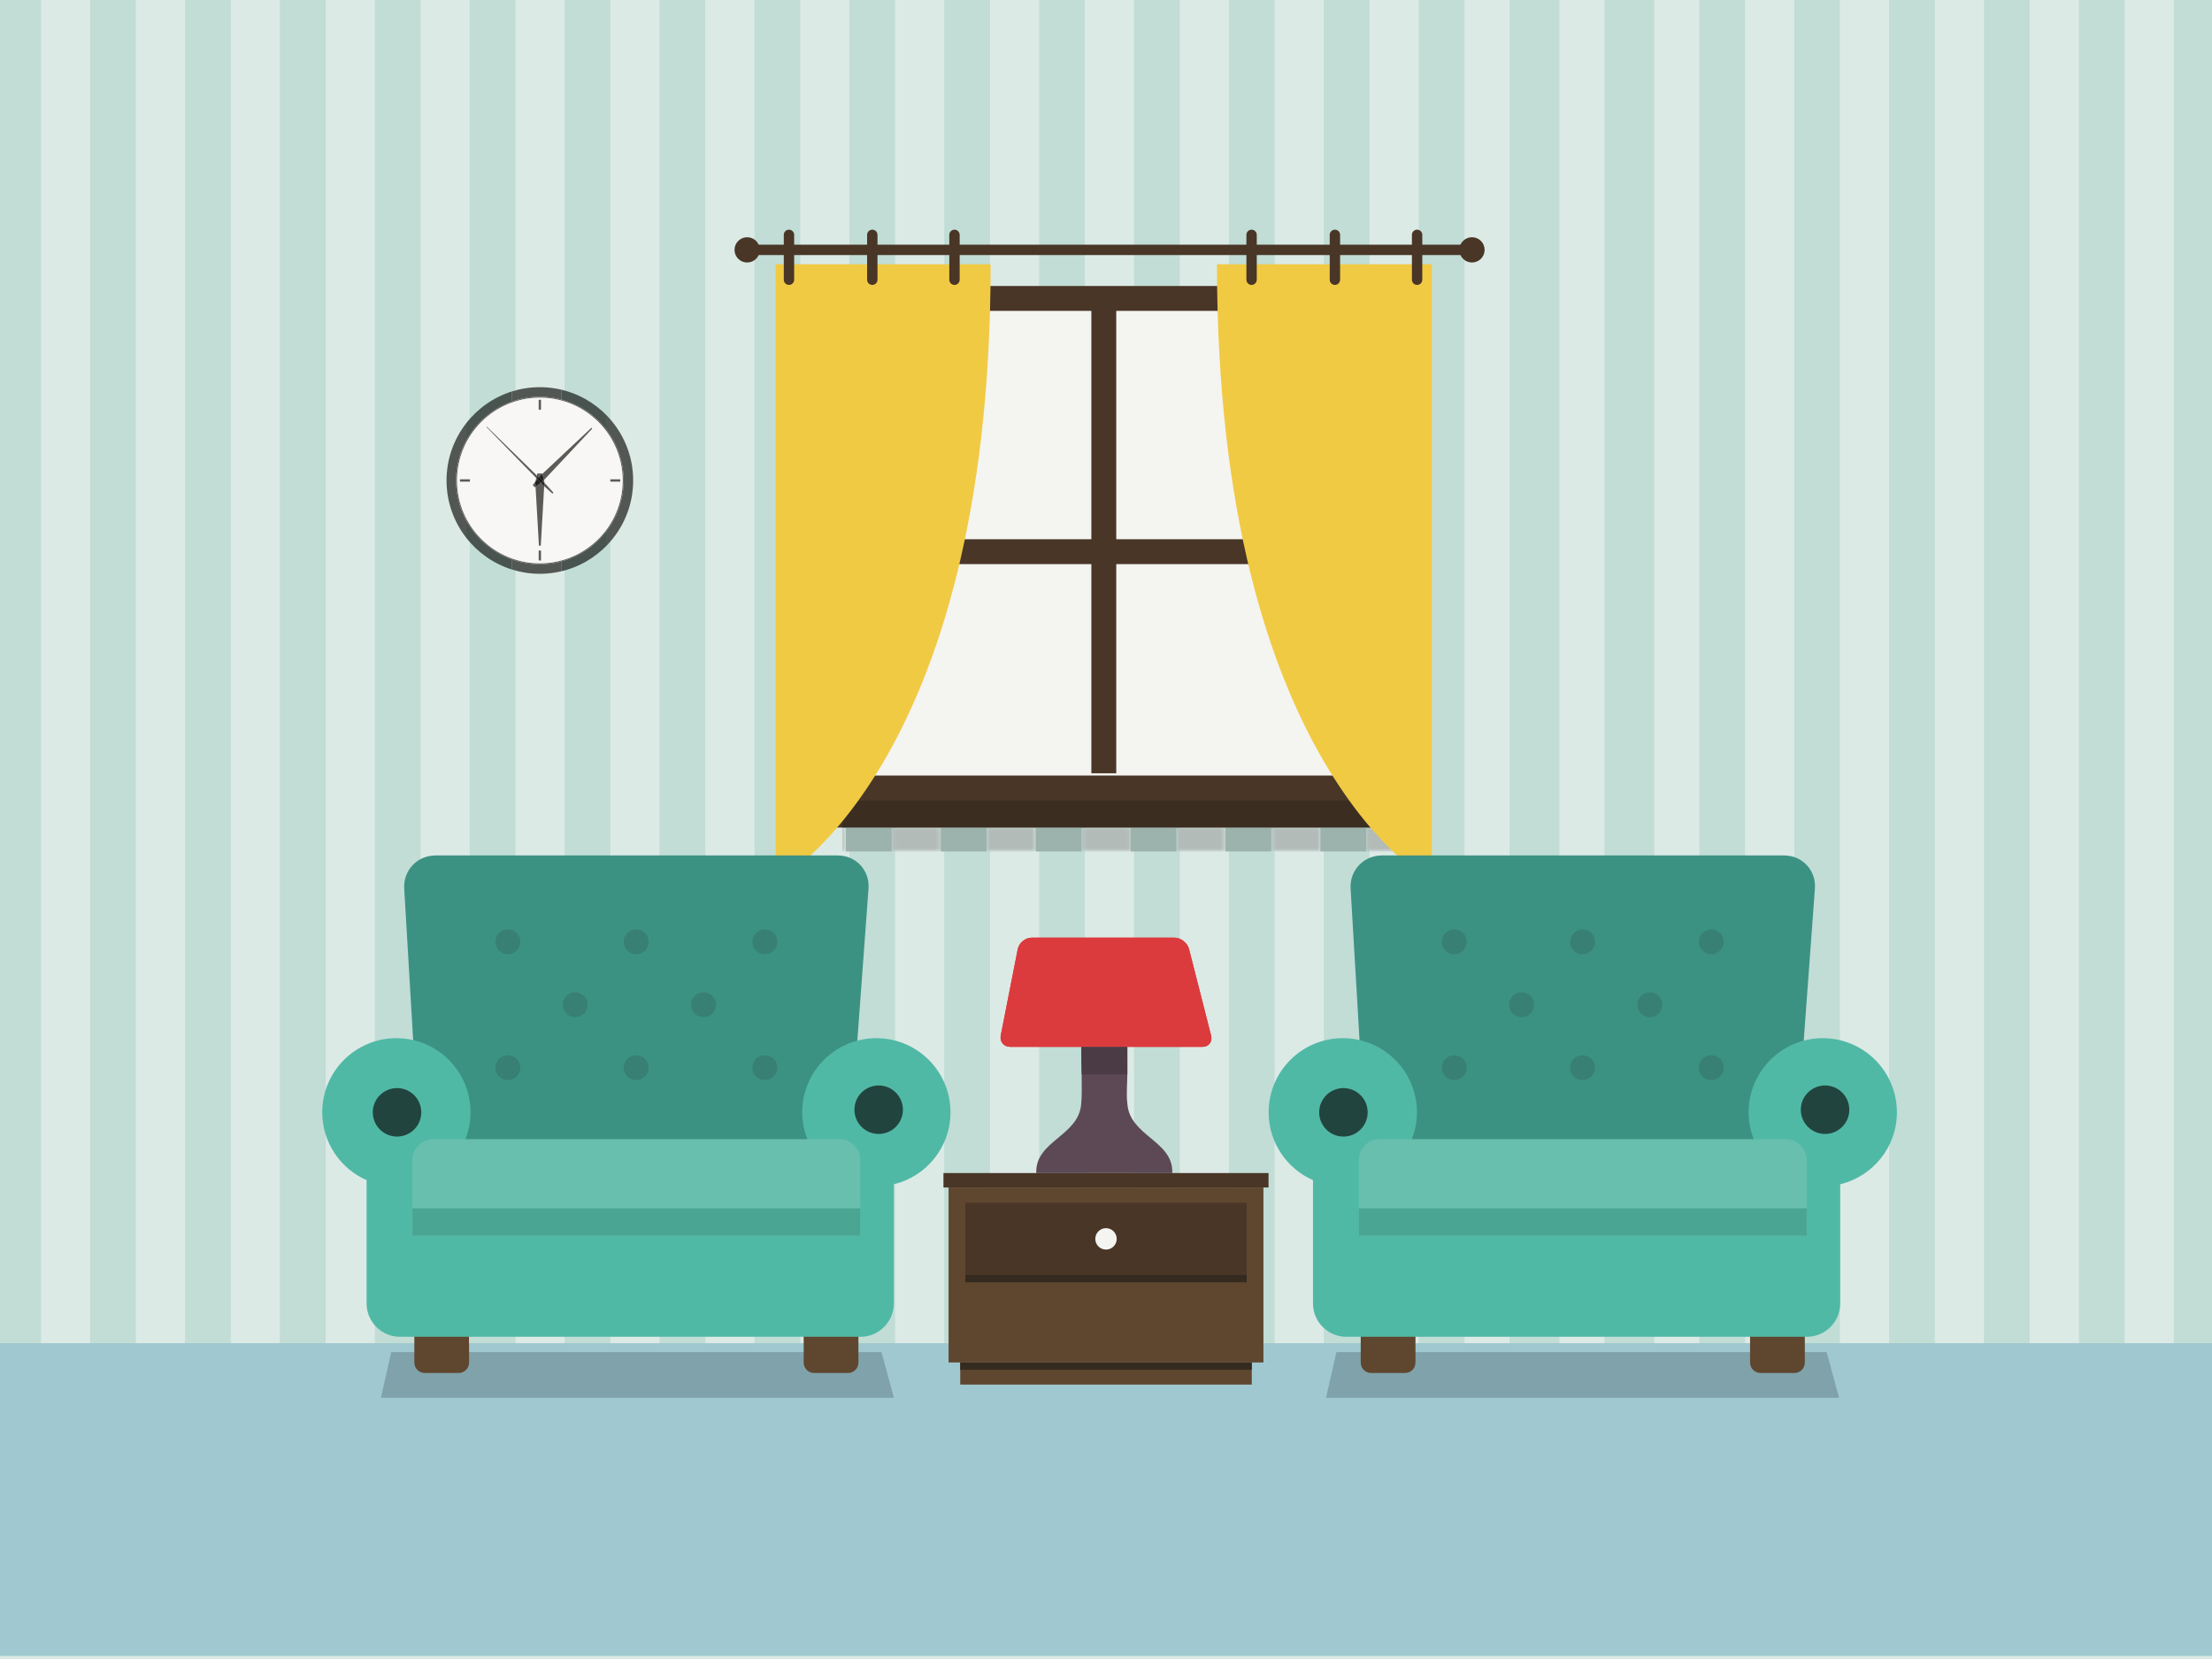 <?xml version="1.0" encoding="UTF-8"?>
<svg width="480px" height="360px" viewBox="0 0 480 360" version="1.1" xmlns="http://www.w3.org/2000/svg" xmlns:xlink="http://www.w3.org/1999/xlink">
    <!-- Generator: Sketch 51.1 (57501) - http://www.bohemiancoding.com/sketch -->
    <title>Living room6</title>
    <desc>Created with Sketch.</desc>
    <defs>
        <path d="M114.044,5.218 L121.249,5.218 L121.249,0.027 L114.044,0.027 L114.044,5.218 Z M93.452,5.218 L104.118,5.218 L104.118,0.027 L93.452,0.027 L93.452,5.218 Z M72.859,5.218 L83.525,5.218 L83.525,0.027 L72.859,0.027 L72.859,5.218 Z M52.267,5.218 L62.933,5.218 L62.933,0.027 L52.267,0.027 L52.267,5.218 Z M31.675,5.218 L42.34,5.218 L42.34,0.027 L31.675,0.027 L31.675,5.218 Z M11.082,5.218 L21.748,5.218 L21.748,0.027 L11.082,0.027 L11.082,5.218 Z M0.351,5.218 L1.155,5.218 L1.155,0.027 L0.351,0.027 L0.351,5.218 Z" id="path-1"></path>
    </defs>
    <g id="Living-room6" stroke="none" stroke-width="1" fill="none" fill-rule="evenodd">
        <g id="Group" transform="translate(-2, 0)">
            <polygon id="Fill-1" fill="#DCEAE6" points="0 360 486 360 486 0 0 0"></polygon>
            <path d="M21.565,291.552 L21.565,0 L31.492,0 L31.492,291.552 L21.565,291.552 Z M42.158,291.552 L42.158,0 L52.085,0 L52.085,291.552 L42.158,291.552 Z M62.751,291.552 L62.751,0 L72.677,0 L72.677,291.552 L62.751,291.552 Z M83.343,291.552 L83.343,0 L93.27,0 L93.27,291.552 L83.343,291.552 Z M103.936,291.552 L103.936,0 L113.863,0 L113.863,291.552 L103.936,291.552 Z M124.528,291.552 L124.528,0 L134.455,0 L134.455,291.552 L124.528,291.552 Z M145.121,291.552 L145.121,0 L155.048,0 L155.048,291.552 L145.121,291.552 Z M165.714,291.552 L165.714,0 L175.64,0 L175.64,291.552 L165.714,291.552 Z M186.306,291.552 L186.306,0 L196.232,0 L196.232,291.552 L186.306,291.552 Z M206.898,291.552 L206.898,0 L216.825,0 L216.825,291.552 L206.898,291.552 Z M227.491,291.552 L227.491,0 L237.417,0 L237.417,291.552 L227.491,291.552 Z M248.084,291.552 L248.084,0 L258.01,0 L258.01,291.552 L248.084,291.552 Z M268.676,291.552 L268.676,0 L278.603,0 L278.603,291.552 L268.676,291.552 Z M289.269,291.552 L289.269,0 L299.196,0 L299.196,291.552 L289.269,291.552 Z M309.861,291.552 L309.861,0 L319.788,0 L319.788,291.552 L309.861,291.552 Z M330.454,291.552 L330.454,0 L340.381,0 L340.381,291.552 L330.454,291.552 Z M351.046,291.552 L351.046,0 L360.973,0 L360.973,291.552 L351.046,291.552 Z M1,291.552 L1,0 L10.9,0 L10.9,291.552 L1,291.552 Z" id="Combined-Shape" fill="#C1DDD5"></path>
            <path d="M329.565,291.552 L329.565,0 L339.492,0 L339.492,291.552 L329.565,291.552 Z M350.158,291.552 L350.158,0 L360.085,0 L360.085,291.552 L350.158,291.552 Z M370.751,291.552 L370.751,0 L380.677,0 L380.677,291.552 L370.751,291.552 Z M391.343,291.552 L391.343,0 L401.27,0 L401.27,291.552 L391.343,291.552 Z M411.936,291.552 L411.936,0 L421.863,0 L421.863,291.552 L411.936,291.552 Z M432.528,291.552 L432.528,0 L442.455,0 L442.455,291.552 L432.528,291.552 Z M453.121,291.552 L453.121,0 L463.048,0 L463.048,291.552 L453.121,291.552 Z M473.714,291.552 L473.714,0 L483.64,0 L483.64,291.552 L473.714,291.552 Z" id="Combined-Shape" fill="#C1DDD5"></path>
            <polygon id="Fill-22" fill="#493627" points="173.768 179.577 310.091 179.577 310.091 167.796 173.768 167.796"></polygon>
            <g id="Group-25" transform="translate(184.4, 179.55)">
                <mask id="mask-2" fill="white">
                    <use xlink:href="#path-1"></use>
                </mask>
                <g id="Clip-24"></g>
                <polygon id="Fill-23" fill="#B2BBB7" mask="url(#mask-2)" points="0.351 5.218 121.249 5.218 121.249 0.027 0.351 0.027"></polygon>
            </g>
            <polygon id="Fill-26" fill="#9CB2AD" points="185.555 184.768 195.482 184.768 195.482 179.577 185.555 179.577"></polygon>
            <polygon id="Fill-27" fill="#9CB2AD" points="206.148 184.768 216.075 184.768 216.075 179.577 206.148 179.577"></polygon>
            <polygon id="Fill-28" fill="#9CB2AD" points="226.74 184.768 236.667 184.768 236.667 179.577 226.74 179.577"></polygon>
            <polygon id="Fill-29" fill="#9CB2AD" points="247.333 184.768 257.26 184.768 257.26 179.577 247.333 179.577"></polygon>
            <polygon id="Fill-30" fill="#9CB2AD" points="267.925 184.768 277.852 184.768 277.852 179.577 267.925 179.577"></polygon>
            <polygon id="Fill-31" fill="#9CB2AD" points="288.518 184.768 298.444 184.768 298.444 179.577 288.518 179.577"></polygon>
            <polygon id="Fill-32" fill="#3B2E21" points="184.751 179.577 305.649 179.577 305.649 173.686 184.751 173.686"></polygon>
            <polygon id="Fill-33" fill="#F4F4F1" points="184.751 170.992 299.108 170.992 299.108 64.759 184.751 64.759"></polygon>
            <polyline id="Fill-34" fill="#493627" points="299.108 170.992 299.108 168.292 187.451 168.292 187.451 67.459 296.408 67.459 296.408 170.992 299.108 170.992 299.108 168.292 299.108 170.992 301.808 170.992 301.808 62.059 182.051 62.059 182.051 173.692 301.808 173.692 301.808 170.992 299.108 170.992"></polyline>
            <polygon id="Fill-35" fill="#493627" points="238.823 167.796 244.223 167.796 244.223 64.759 238.823 64.759"></polygon>
            <polygon id="Fill-36" fill="#493627" points="183.41 122.413 299.108 122.413 299.108 117.013 183.41 117.013"></polygon>
            <polygon id="Fill-37" fill="#493627" points="164.131 55.346 321.419 55.346 321.419 53.096 164.131 53.096"></polygon>
            <path d="M166.874,54.221 C166.874,55.735 165.646,56.963 164.131,56.963 C162.617,56.963 161.389,55.735 161.389,54.221 C161.389,52.706 162.617,51.478 164.131,51.478 C165.646,51.478 166.874,52.706 166.874,54.221" id="Fill-38" fill="#493627"></path>
            <path d="M324.161,54.221 C324.161,55.735 322.934,56.963 321.419,56.963 C319.904,56.963 318.676,55.735 318.676,54.221 C318.676,52.706 319.904,51.478 321.419,51.478 C322.934,51.478 324.161,52.706 324.161,54.221" id="Fill-39" fill="#493627"></path>
            <path d="M170.328,57.339 L170.328,191.437 C170.328,191.437 216.966,166.807 216.966,57.339 L170.328,57.339" id="Fill-40" fill="#F1CA44"></path>
            <path d="M312.717,57.339 L312.717,191.437 C312.717,191.437 266.08,166.807 266.08,57.339 L312.717,57.339" id="Fill-41" fill="#F1CA44"></path>
            <path d="M172.081,50.965 L172.081,60.701 C172.081,61.322 172.584,61.826 173.206,61.826 C173.827,61.826 174.331,61.322 174.331,60.701 L174.331,50.965 C174.331,50.344 173.827,49.84 173.206,49.84 C172.584,49.84 172.081,50.344 172.081,50.965" id="Fill-42" fill="#493627"></path>
            <path d="M190.162,50.965 L190.162,60.701 C190.162,61.322 190.665,61.826 191.287,61.826 C191.908,61.826 192.412,61.322 192.412,60.701 L192.412,50.965 C192.412,50.344 191.908,49.84 191.287,49.84 C190.665,49.84 190.162,50.344 190.162,50.965" id="Fill-43" fill="#493627"></path>
            <path d="M207.997,50.965 L207.997,60.701 C207.997,61.322 208.501,61.826 209.122,61.826 C209.743,61.826 210.247,61.322 210.247,60.701 L210.247,50.965 C210.247,50.344 209.743,49.84 209.122,49.84 C208.501,49.84 207.997,50.344 207.997,50.965" id="Fill-44" fill="#493627"></path>
            <path d="M272.467,50.965 L272.467,60.701 C272.467,61.322 272.97,61.826 273.592,61.826 C274.213,61.826 274.717,61.322 274.717,60.701 L274.717,50.965 C274.717,50.344 274.213,49.84 273.592,49.84 C272.97,49.84 272.467,50.344 272.467,50.965" id="Fill-45" fill="#493627"></path>
            <path d="M290.548,50.965 L290.548,60.701 C290.548,61.322 291.052,61.826 291.673,61.826 C292.294,61.826 292.798,61.322 292.798,60.701 L292.798,50.965 C292.798,50.344 292.294,49.84 291.673,49.84 C291.052,49.84 290.548,50.344 290.548,50.965" id="Fill-46" fill="#493627"></path>
            <g id="Group-50" transform="translate(0, 49.5)">
                <path d="M308.384,1.465 L308.384,11.201 C308.384,11.822 308.887,12.326 309.509,12.326 C310.13,12.326 310.634,11.822 310.634,11.201 L310.634,1.465 C310.634,0.844 310.13,0.34 309.509,0.34 C308.887,0.34 308.384,0.844 308.384,1.465" id="Fill-47" fill="#493627"></path>
                <polygon id="Fill-49" fill="#9FC8D0" points="0 309.827 486 309.827 486 241.968 0 241.968"></polygon>
            </g>
            <polyline id="Fill-51" fill="#80A2AA" points="195.977 303.318 84.658 303.318 86.908 293.4 193.277 293.4 195.977 303.318"></polyline>
            <polyline id="Fill-52" fill="#80A2AA" points="401.073 303.318 289.754 303.318 292.004 293.4 398.373 293.4 401.073 303.318"></polyline>
            <path d="M389.897,273.598 C389.606,277.556 386.122,280.81 382.152,280.829 L307.509,281.209 C303.54,281.228 300.101,278.004 299.869,274.041 L295.08,192.834 C294.845,188.872 297.902,185.63 301.872,185.63 L389.142,185.63 C393.112,185.63 396.121,188.869 395.831,192.828 L389.897,273.598" id="Fill-54" fill="#3C9282"></path>
            <path d="M309.152,295.683 C309.152,296.92 308.139,297.933 306.902,297.933 L299.525,297.933 C298.288,297.933 297.275,296.92 297.275,295.683 L297.275,287.253 C297.275,286.015 298.288,285.003 299.525,285.003 L306.902,285.003 C308.139,285.003 309.152,286.015 309.152,287.253 L309.152,295.683" id="Fill-55" fill="#5F462F"></path>
            <path d="M393.642,295.683 C393.642,296.92 392.629,297.933 391.392,297.933 L384.015,297.933 C382.777,297.933 381.765,296.92 381.765,295.683 L381.765,287.253 C381.765,286.015 382.777,285.003 384.015,285.003 L391.392,285.003 C392.629,285.003 393.642,286.015 393.642,287.253 L393.642,295.683" id="Fill-56" fill="#5F462F"></path>
            <path d="M413.623,241.368 C413.623,232.483 406.421,225.281 397.536,225.281 C388.651,225.281 381.45,232.483 381.45,241.368 C381.45,243.849 382.027,246.186 383.03,248.284 L307.888,248.284 C308.891,246.186 309.467,243.849 309.467,241.368 C309.467,232.483 302.265,225.281 293.38,225.281 C284.495,225.281 277.293,232.483 277.293,241.368 C277.293,247.951 281.253,253.603 286.916,256.092 L286.916,282.861 C286.916,286.83 290.163,290.077 294.132,290.077 L394.108,290.077 C398.075,290.077 401.324,286.83 401.324,282.861 L401.324,256.987 C408.378,255.282 413.623,248.947 413.623,241.368" id="Fill-57" fill="#50B9A6"></path>
            <path d="M293.522,246.636 C290.615,246.636 288.26,244.281 288.26,241.374 C288.26,238.469 290.615,236.113 293.522,236.113 C296.428,236.113 298.783,238.469 298.783,241.374 C298.783,244.281 296.428,246.636 293.522,246.636" id="Fill-58" fill="#22443F"></path>
            <path d="M398.034,246.067 C395.129,246.067 392.774,243.711 392.774,240.804 C392.774,237.899 395.129,235.543 398.034,235.543 C400.941,235.543 403.297,237.899 403.297,240.804 C403.297,243.711 400.941,246.067 398.034,246.067" id="Fill-59" fill="#22443F"></path>
            <polyline id="Fill-60" fill="#92938F" points="304.497 268.166 304.497 275.721 304.497 268.166"></polyline>
            <polyline id="Fill-61" fill="#92938F" points="386.807 268.166 386.807 275.721 386.807 268.166"></polyline>
            <path d="M334.893,218.028 C334.893,219.522 333.68,220.734 332.186,220.734 C330.691,220.734 329.48,219.522 329.48,218.028 C329.48,216.534 330.691,215.322 332.186,215.322 C333.68,215.322 334.893,216.534 334.893,218.028" id="Fill-62" fill="#388074"></path>
            <path d="M320.281,231.683 C320.281,233.179 319.071,234.389 317.574,234.389 C316.08,234.389 314.868,233.179 314.868,231.683 C314.868,230.189 316.08,228.978 317.574,228.978 C319.071,228.978 320.281,230.189 320.281,231.683" id="Fill-63" fill="#388074"></path>
            <path d="M320.281,204.372 C320.281,205.867 319.071,207.079 317.574,207.079 C316.08,207.079 314.868,205.867 314.868,204.372 C314.868,202.878 316.08,201.666 317.574,201.666 C319.071,201.666 320.281,202.878 320.281,204.372" id="Fill-64" fill="#388074"></path>
            <path d="M376.048,231.683 C376.048,233.179 374.835,234.389 373.342,234.389 C371.846,234.389 370.636,233.179 370.636,231.683 C370.636,230.189 371.846,228.978 373.342,228.978 C374.835,228.978 376.048,230.189 376.048,231.683" id="Fill-65" fill="#388074"></path>
            <path d="M376.048,204.372 C376.048,205.867 374.835,207.079 373.342,207.079 C371.846,207.079 370.636,205.867 370.636,204.372 C370.636,202.878 371.846,201.666 373.342,201.666 C374.835,201.666 376.048,202.878 376.048,204.372" id="Fill-66" fill="#388074"></path>
            <path d="M362.73,218.028 C362.73,219.522 361.52,220.734 360.024,220.734 C358.53,220.734 357.318,219.522 357.318,218.028 C357.318,216.534 358.53,215.322 360.024,215.322 C361.52,215.322 362.73,216.534 362.73,218.028" id="Fill-67" fill="#388074"></path>
            <path d="M348.12,231.683 C348.12,233.179 346.908,234.389 345.414,234.389 C343.918,234.389 342.708,233.179 342.708,231.683 C342.708,230.189 343.918,228.978 345.414,228.978 C346.908,228.978 348.12,230.189 348.12,231.683" id="Fill-68" fill="#388074"></path>
            <path d="M348.12,204.372 C348.12,205.867 346.908,207.079 345.414,207.079 C343.918,207.079 342.708,205.867 342.708,204.372 C342.708,202.878 343.918,201.666 345.414,201.666 C346.908,201.666 348.12,202.878 348.12,204.372" id="Fill-69" fill="#388074"></path>
            <path d="M246.631,239.433 C246.373,237.383 246.631,235.144 246.631,233.077 L246.626,227.171 L236.624,227.171 C236.624,229.238 236.879,237.383 236.624,239.433 C236.195,246.533 226.591,247.526 226.872,254.55 C231.79,254.55 236.708,254.55 241.627,254.55 C246.545,254.55 251.463,254.55 256.382,254.55 C256.663,247.526 247.058,246.533 246.631,239.433" id="Fill-70" fill="#5D4955"></path>
            <path d="M264.809,224.706 C265.152,226.061 264.29,227.171 262.891,227.171 L221.216,227.171 C219.817,227.171 218.892,226.048 219.162,224.675 L222.846,205.968 C223.115,204.596 224.481,203.472 225.882,203.472 L256.846,203.472 C258.245,203.472 259.674,204.582 260.019,205.938 L264.809,224.706" id="Fill-71" fill="#DC3B3E"></path>
            <path d="M264.809,224.706 C265.152,226.061 264.29,227.171 262.891,227.171 L221.216,227.171 C219.817,227.171 218.892,226.048 219.162,224.675 L222.846,205.968 C223.115,204.596 224.481,203.472 225.882,203.472 L256.846,203.472 C258.245,203.472 259.674,204.582 260.019,205.938 L264.809,224.706" id="Fill-72" fill="#DC3B3E"></path>
            <path d="M394.055,251.754 C394.055,249.246 392.003,247.194 389.495,247.194 L301.422,247.194 C298.913,247.194 296.861,249.246 296.861,251.754 L296.861,263.606 L296.866,263.689 L296.861,263.689 L296.861,268.166 L394.055,268.166 L394.055,263.689 L394.05,263.689 L394.055,263.606 L394.055,251.754" id="Fill-73" fill="#68BFAD"></path>
            <path d="M394.055,268.166 L386.807,268.166 L394.055,268.166 L394.055,263.689 L394.05,263.689 L394.055,263.606 L394.055,262.207 L394.055,268.166 M296.866,263.689 L296.861,263.689 L296.861,263.606 L296.866,263.689" id="Fill-74" fill="#429789"></path>
            <polyline id="Fill-77" fill="#4AA693" points="394.055 268.166 296.861 268.166 296.861 263.689 296.866 263.689 296.861 263.606 296.861 262.207 394.055 262.207 394.055 263.606 394.05 263.689 394.055 263.689 394.055 268.166"></polyline>
            <path d="M246.65,233.126 L246.631,233.126 C246.631,233.11 246.631,233.094 246.631,233.077 L246.626,227.171 L246.65,227.171 L246.65,233.126 M236.717,233.126 L236.675,233.126 L236.675,230.51 C236.69,231.333 236.705,232.227 236.717,233.126" id="Fill-78" fill="#B2BBB7"></path>
            <path d="M246.631,233.126 L236.717,233.126 C236.705,232.227 236.69,231.333 236.675,230.51 L236.675,227.171 L246.626,227.171 L246.631,233.077 C246.631,233.094 246.631,233.11 246.631,233.126" id="Fill-79" fill="#4B3B44"></path>
            <polygon id="Fill-80" fill="#B63234" points="236.675 227.171 246.65 227.171 246.65 227.166 236.675 227.166"></polygon>
            <path d="M184.531,273.598 C184.24,277.556 180.755,280.81 176.786,280.829 L102.143,281.209 C98.174,281.228 94.735,278.004 94.503,274.041 L89.714,192.834 C89.479,188.872 92.536,185.63 96.506,185.63 L183.776,185.63 C187.746,185.63 190.755,188.869 190.465,192.828 L184.531,273.598" id="Fill-81" fill="#3C9282"></path>
            <path d="M103.785,295.683 C103.785,296.92 102.773,297.933 101.535,297.933 L94.159,297.933 C92.922,297.933 91.909,296.92 91.909,295.683 L91.909,287.253 C91.909,286.015 92.922,285.003 94.159,285.003 L101.535,285.003 C102.773,285.003 103.785,286.015 103.785,287.253 L103.785,295.683" id="Fill-82" fill="#5F462F"></path>
            <path d="M188.276,295.683 C188.276,296.92 187.263,297.933 186.026,297.933 L178.649,297.933 C177.411,297.933 176.399,296.92 176.399,295.683 L176.399,287.253 C176.399,286.015 177.411,285.003 178.649,285.003 L186.026,285.003 C187.263,285.003 188.276,286.015 188.276,287.253 L188.276,295.683" id="Fill-83" fill="#5F462F"></path>
            <path d="M208.257,241.368 C208.257,232.483 201.054,225.281 192.17,225.281 C183.285,225.281 176.083,232.483 176.083,241.368 C176.083,243.849 176.661,246.186 177.663,248.284 L102.522,248.284 C103.525,246.186 104.101,243.849 104.101,241.368 C104.101,232.483 96.899,225.281 88.014,225.281 C79.129,225.281 71.927,232.483 71.927,241.368 C71.927,247.951 75.887,253.603 81.549,256.092 L81.549,282.861 C81.549,286.83 84.797,290.077 88.766,290.077 L188.741,290.077 C192.709,290.077 195.958,286.83 195.958,282.861 L195.958,256.987 C203.012,255.282 208.257,248.947 208.257,241.368" id="Fill-84" fill="#50B9A6"></path>
            <path d="M88.156,246.636 C85.249,246.636 82.894,244.281 82.894,241.374 C82.894,238.469 85.249,236.113 88.156,236.113 C91.062,236.113 93.417,238.469 93.417,241.374 C93.417,244.281 91.062,246.636 88.156,246.636" id="Fill-85" fill="#22443F"></path>
            <path d="M192.668,246.067 C189.763,246.067 187.408,243.711 187.408,240.804 C187.408,237.899 189.763,235.543 192.668,235.543 C195.575,235.543 197.931,237.899 197.931,240.804 C197.931,243.711 195.575,246.067 192.668,246.067" id="Fill-86" fill="#22443F"></path>
            <polyline id="Fill-87" fill="#92938F" points="99.131 268.166 99.131 275.721 99.131 268.166"></polyline>
            <polyline id="Fill-88" fill="#92938F" points="181.441 268.166 181.441 275.721 181.441 268.166"></polyline>
            <path d="M129.527,218.028 C129.527,219.522 128.314,220.734 126.82,220.734 C125.325,220.734 124.114,219.522 124.114,218.028 C124.114,216.534 125.325,215.322 126.82,215.322 C128.314,215.322 129.527,216.534 129.527,218.028" id="Fill-89" fill="#388074"></path>
            <path d="M114.915,231.683 C114.915,233.179 113.704,234.389 112.208,234.389 C110.714,234.389 109.502,233.179 109.502,231.683 C109.502,230.189 110.714,228.978 112.208,228.978 C113.704,228.978 114.915,230.189 114.915,231.683" id="Fill-90" fill="#388074"></path>
            <path d="M114.915,204.372 C114.915,205.867 113.704,207.079 112.208,207.079 C110.714,207.079 109.502,205.867 109.502,204.372 C109.502,202.878 110.714,201.666 112.208,201.666 C113.704,201.666 114.915,202.878 114.915,204.372" id="Fill-91" fill="#388074"></path>
            <path d="M170.682,231.683 C170.682,233.179 169.469,234.389 167.976,234.389 C166.48,234.389 165.27,233.179 165.27,231.683 C165.27,230.189 166.48,228.978 167.976,228.978 C169.469,228.978 170.682,230.189 170.682,231.683" id="Fill-92" fill="#388074"></path>
            <path d="M170.682,204.372 C170.682,205.867 169.469,207.079 167.976,207.079 C166.48,207.079 165.27,205.867 165.27,204.372 C165.27,202.878 166.48,201.666 167.976,201.666 C169.469,201.666 170.682,202.878 170.682,204.372" id="Fill-93" fill="#388074"></path>
            <path d="M157.364,218.028 C157.364,219.522 156.154,220.734 154.658,220.734 C153.164,220.734 151.952,219.522 151.952,218.028 C151.952,216.534 153.164,215.322 154.658,215.322 C156.154,215.322 157.364,216.534 157.364,218.028" id="Fill-94" fill="#388074"></path>
            <path d="M142.754,231.683 C142.754,233.179 141.542,234.389 140.048,234.389 C138.552,234.389 137.342,233.179 137.342,231.683 C137.342,230.189 138.552,228.978 140.048,228.978 C141.542,228.978 142.754,230.189 142.754,231.683" id="Fill-95" fill="#388074"></path>
            <path d="M142.754,204.372 C142.754,205.867 141.542,207.079 140.048,207.079 C138.552,207.079 137.342,205.867 137.342,204.372 C137.342,202.878 138.552,201.666 140.048,201.666 C141.542,201.666 142.754,202.878 142.754,204.372" id="Fill-96" fill="#388074"></path>
            <path d="M188.689,251.754 C188.689,249.246 186.637,247.194 184.129,247.194 L96.056,247.194 C93.547,247.194 91.495,249.246 91.495,251.754 L91.495,263.606 L91.5,263.689 L91.495,263.689 L91.495,268.166 L188.689,268.166 L188.689,263.689 L188.684,263.689 L188.689,263.606 L188.689,251.754" id="Fill-97" fill="#68BFAD"></path>
            <polyline id="Fill-98" fill="#429789" points="188.689 268.166 181.441 268.166 188.689 268.166 188.689 263.689 188.684 263.689 188.689 263.606 188.689 262.207 188.689 268.166"></polyline>
            <polyline id="Fill-101" fill="#429789" points="91.5 263.689 91.495 263.689 91.495 263.606 91.5 263.689"></polyline>
            <polyline id="Fill-102" fill="#4AA693" points="188.689 268.166 91.495 268.166 91.495 263.689 91.5 263.689 91.495 263.606 91.495 262.207 188.689 262.207 188.689 263.606 188.684 263.689 188.689 263.689 188.689 268.166"></polyline>
            <polygon id="Fill-103" fill="#5F462F" points="207.84 295.65 276.16 295.65 276.16 257.68 207.84 257.68"></polygon>
            <polygon id="Fill-104" fill="#5F462F" points="210.37 300.45 273.63 300.45 273.63 295.65 210.37 295.65"></polygon>
            <polygon id="Fill-105" fill="#493627" points="211.475 276.665 272.525 276.665 272.525 261 211.475 261"></polygon>
            <path d="M244.325,268.833 C244.325,270.117 243.284,271.157 242,271.157 C240.716,271.157 239.675,270.117 239.675,268.833 C239.675,267.549 240.716,266.508 242,266.508 C243.284,266.508 244.325,267.549 244.325,268.833" id="Fill-106" fill="#F4F4F1"></path>
            <polygon id="Fill-107" fill="#352A1F" points="211.475 278.25 272.525 278.25 272.525 276.665 211.475 276.665"></polygon>
            <polygon id="Fill-108" fill="#352A1F" points="210.37 297.235 273.63 297.235 273.63 295.65 210.37 295.65"></polygon>
            <polygon id="Fill-109" fill="#493627" points="206.729 257.68 277.271 257.68 277.271 254.55 206.729 254.55"></polygon>
            <path d="M100.96,104.264 C100.96,94.219 109.102,86.076 119.147,86.076 C129.191,86.076 137.334,94.219 137.334,104.264 C137.334,114.308 129.191,122.451 119.147,122.451 C109.102,122.451 100.96,114.308 100.96,104.264" id="Fill-110" fill="#F8F7F5"></path>
            <path d="M119.147,124.514 C117.046,124.514 115.019,124.192 113.112,123.595 L113.112,121.426 C115.001,122.09 117.031,122.451 119.147,122.451 C120.747,122.451 122.299,122.244 123.778,121.856 L123.778,123.98 C122.29,124.329 120.74,124.514 119.147,124.514 M133.704,118.326 L133.704,115.167 C135.984,112.129 137.334,108.354 137.334,104.264 C137.334,100.173 135.984,96.398 133.704,93.36 L133.704,90.202 C137.226,93.847 139.396,98.807 139.396,104.264 C139.396,109.72 137.226,114.68 133.704,118.326 M103.185,116.712 C100.499,113.275 98.897,108.953 98.897,104.264 C98.897,99.574 100.499,95.252 103.185,91.816 L103.185,95.539 C101.766,98.129 100.96,101.102 100.96,104.264 C100.96,107.425 101.766,110.398 103.185,112.988 L103.185,116.712 M113.112,87.101 L113.112,84.932 C115.019,84.335 117.046,84.014 119.147,84.014 C120.74,84.014 122.29,84.199 123.778,84.548 L123.778,86.671 C122.299,86.283 120.747,86.076 119.147,86.076 C117.031,86.076 115.001,86.437 113.112,87.101" id="Fill-111" fill="#535754"></path>
            <path d="M113.112,123.595 C109.141,122.353 105.691,119.918 103.185,116.712 L103.185,112.988 C105.325,116.893 108.857,119.929 113.112,121.426 L113.112,123.595 M103.185,95.539 L103.185,91.816 C105.691,88.61 109.141,86.175 113.112,84.932 L113.112,87.101 C108.857,88.598 105.325,91.633 103.185,95.539" id="Fill-112" fill="#49534F"></path>
            <path d="M123.778,123.98 L123.778,121.856 C127.8,120.8 131.278,118.401 133.704,115.167 L133.704,118.326 C131.048,121.075 127.622,123.076 123.778,123.98 M133.704,93.36 C131.278,90.126 127.8,87.727 123.778,86.671 L123.778,84.548 C127.622,85.451 131.048,87.452 133.704,90.202 L133.704,93.36" id="Fill-113" fill="#49534F"></path>
            <path d="M119.147,122.451 C117.031,122.451 115.001,122.09 113.112,121.426 C108.857,119.929 105.325,116.893 103.185,112.988 C101.766,110.398 100.96,107.425 100.96,104.264 C100.96,101.102 101.766,98.129 103.185,95.539 C105.325,91.633 108.857,88.598 113.112,87.101 C115.001,86.437 117.031,86.076 119.147,86.076 C120.747,86.076 122.299,86.283 123.778,86.671 C127.8,87.727 131.278,90.126 133.704,93.36 C135.984,96.398 137.334,100.173 137.334,104.264 C137.334,108.354 135.984,112.129 133.704,115.167 C131.278,118.401 127.8,120.8 123.778,121.856 C122.299,122.244 120.747,122.451 119.147,122.451 M119.147,86.264 C109.222,86.264 101.147,94.339 101.147,104.264 C101.147,114.188 109.222,122.263 119.147,122.263 C129.072,122.263 137.147,114.188 137.147,104.264 C137.147,94.339 129.072,86.264 119.147,86.264" id="Fill-114" fill="#5B5B58"></path>
            <path d="M119.347,118.414 L118.947,118.414 L118.215,105.642 L119.369,104.765 L120.086,105.5 L119.347,118.414 M120.128,104.77 L119.787,104.437 L120.036,104.172 L120.138,104.59 L120.128,104.77 M118.175,104.509 L118.364,103.736 L118.589,103.966 L118.175,104.509 M118.897,103.569 L118.5,103.182 L118.607,102.743 L119.686,102.743 L119.703,102.812 L118.897,103.569" id="Fill-115" fill="#5B5B58"></path>
            <path d="M118.071,105.753 L117.593,105.273 L118.175,104.509 L118.155,104.59 L118.215,105.642 L118.071,105.753 M120.036,104.172 L119.703,102.812 L130.337,92.831 L130.514,93.008 L120.036,104.172" id="Fill-116" fill="#5B5B58"></path>
            <path d="M118.215,105.642 L118.155,104.59 L118.175,104.509 L118.589,103.966 L119.369,104.765 L118.215,105.642 M119.787,104.437 L118.897,103.569 L119.703,102.812 L120.036,104.172 L119.787,104.437" id="Fill-117" fill="#212220"></path>
            <path d="M121.879,107.117 L120.095,105.51 L120.086,105.5 L120.128,104.77 L120.487,105.12 L122.093,106.905 L121.879,107.117 M118.364,103.736 L107.561,92.664 L107.64,92.585 L118.5,103.182 L118.364,103.736" id="Fill-118" fill="#5B5B58"></path>
            <path d="M120.086,105.5 L119.369,104.765 L119.757,104.469 L119.787,104.437 L120.128,104.77 L120.086,105.5 M118.589,103.966 L118.364,103.736 L118.5,103.182 L118.897,103.569 L118.877,103.588 L118.589,103.966" id="Fill-119" fill="#212220"></path>
            <polyline id="Fill-120" fill="#121211" points="119.369 104.765 118.589 103.966 118.877 103.588 118.897 103.569 119.787 104.437 119.757 104.469 119.369 104.765"></polyline>
            <polygon id="Fill-121" fill="#5B5B58" points="118.894 88.904 119.4 88.904 119.4 86.748 118.894 86.748"></polygon>
            <polygon id="Fill-122" fill="#5B5B58" points="118.894 121.623 119.4 121.623 119.4 119.467 118.894 119.467"></polygon>
            <polygon id="Fill-123" fill="#5B5B58" points="101.813 104.517 103.969 104.517 103.969 104.01 101.813 104.01"></polygon>
            <polygon id="Fill-124" fill="#5B5B58" points="134.437 104.517 136.593 104.517 136.593 104.01 134.437 104.01"></polygon>
        </g>
    </g>
</svg>